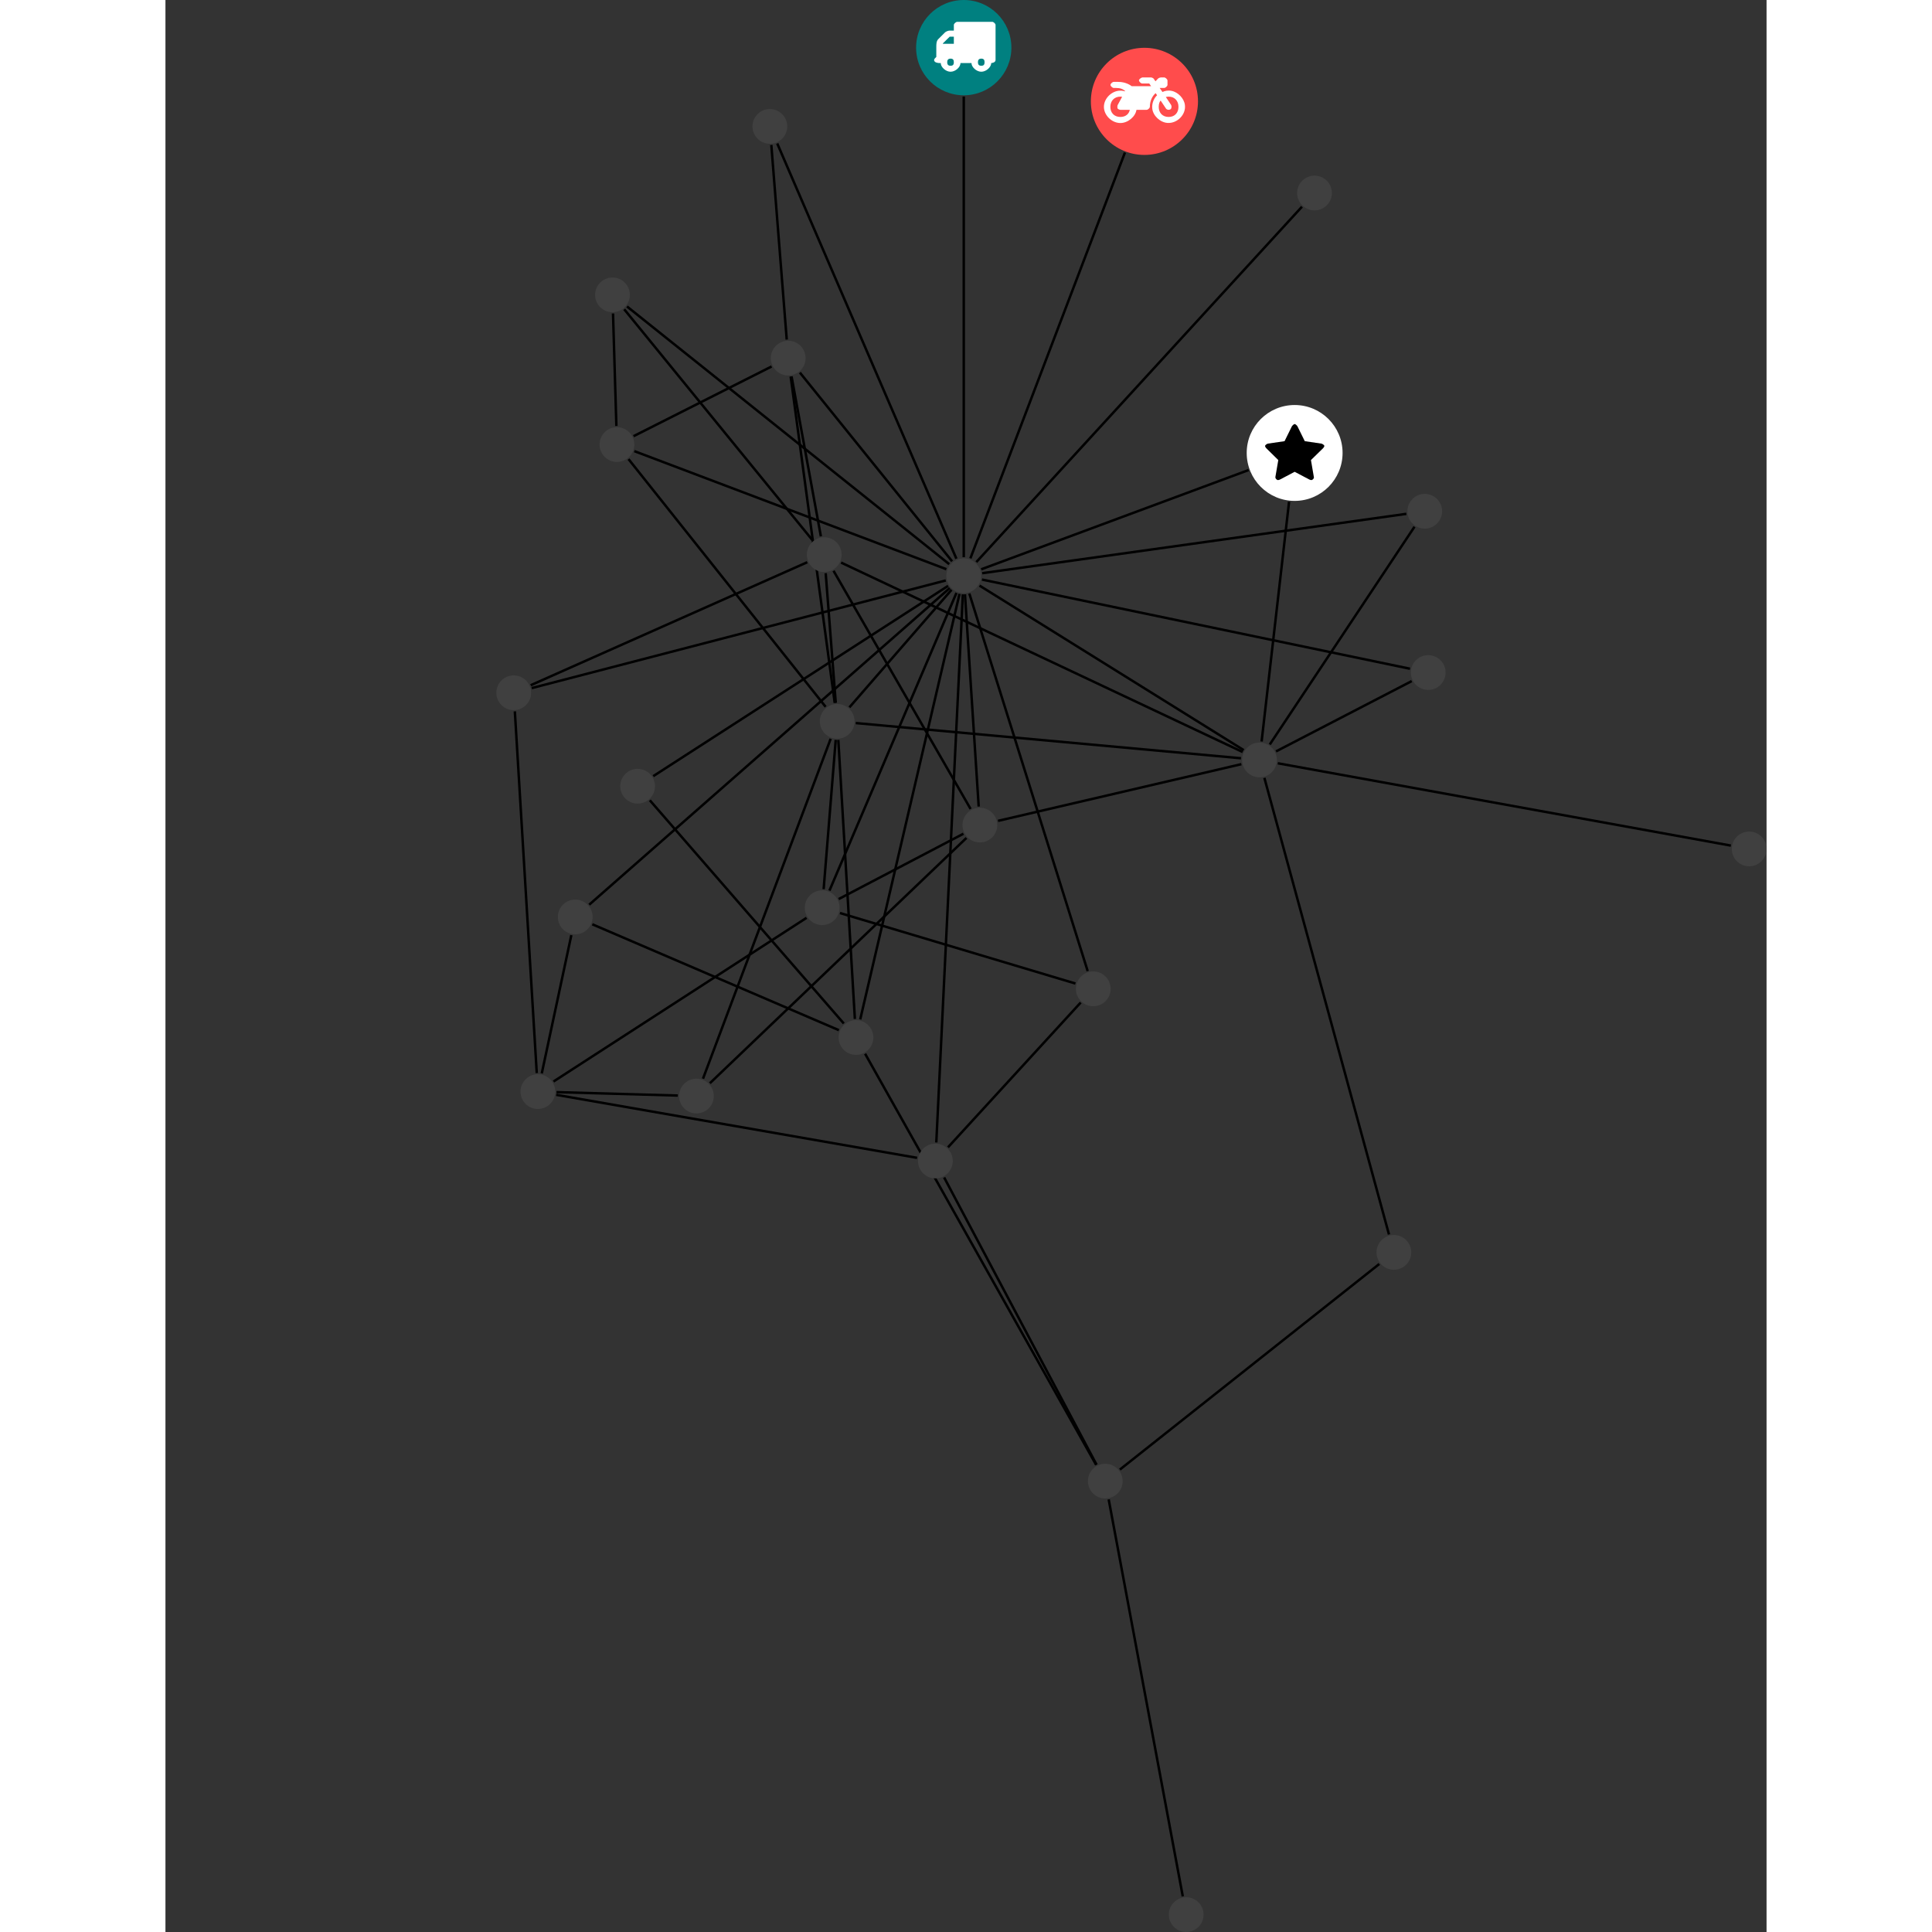 <?xml version="1.0" encoding="UTF-8"?>
<svg xmlns="http://www.w3.org/2000/svg" xmlns:xlink="http://www.w3.org/1999/xlink" width="313.377pt" height="313.377pt" viewBox="-53.672 0.000 259.704 313.377" version="1.1">
<rect x="-53.672" y="0.000" width="259.704" height="313.377" fill="#333333" stroke="none"/>
<defs>
<g>
<symbol overflow="visible" id="glyph0-0">
<path style="stroke:none;" d="M 1.422 -0.75 L 1.422 -7.922 L 3.562 -7.922 L 3.562 -0.891 L 1.422 -0.891 Z M 0.625 0 L 4.531 0 L 4.531 -8.812 L 0.438 -8.812 L 0.438 0 Z M 0.625 0 "/>
</symbol>
<symbol overflow="visible" id="glyph0-1">
<path style="stroke:none;" d="M 3.375 -0.844 C 3.375 -0.453 3.234 -0.266 2.844 -0.266 C 2.469 -0.266 2.297 -0.453 2.297 -0.844 C 2.297 -1.219 2.469 -1.422 2.844 -1.422 C 3.234 -1.422 3.375 -1.219 3.375 -0.844 Z M 1.594 -3.688 L 1.594 -3.859 C 1.594 -3.875 1.578 -3.875 1.594 -3.891 L 2.688 -4.969 C 2.703 -5 2.656 -4.984 2.688 -4.984 L 3.375 -4.984 L 3.375 -3.828 L 1.594 -3.828 Z M 8.359 -0.844 C 8.359 -0.453 8.219 -0.266 7.828 -0.266 C 7.453 -0.266 7.281 -0.453 7.281 -0.844 C 7.281 -1.219 7.453 -1.422 7.828 -1.422 C 8.219 -1.422 8.359 -1.219 8.359 -0.844 Z M 10.141 -6.891 C 10.141 -7.094 9.812 -7.391 9.609 -7.391 L 3.922 -7.391 C 3.719 -7.391 3.375 -7.094 3.375 -6.891 L 3.375 -5.969 L 2.672 -5.969 C 2.469 -5.969 2.078 -5.812 1.938 -5.672 L 0.844 -4.578 C 0.531 -4.266 0.531 -3.734 0.531 -3.328 L 0.531 -1.688 C 0.516 -1.688 0.172 -1.391 0.172 -1.203 C 0.172 -0.781 0.781 -0.703 1.062 -0.703 L 1.25 -0.703 C 1.25 -0.047 2.062 0.703 2.844 0.703 C 3.641 0.703 4.453 -0.047 4.453 -0.703 L 6.234 -0.703 C 6.234 -0.047 7.047 0.703 7.828 0.703 C 8.625 0.703 9.438 -0.047 9.438 -0.703 C 9.547 -0.703 10.141 -0.781 10.141 -1.203 Z M 10.141 -6.891 "/>
</symbol>
<symbol overflow="visible" id="glyph0-2">
<path style="stroke:none;" d="M 12.969 -2.906 C 12.844 -3.984 11.859 -5.016 10.781 -5.219 C 10.234 -5.328 9.703 -5.219 9.328 -5.031 L 8.875 -5.688 L 9.609 -5.688 C 9.812 -5.688 10.141 -5.984 10.141 -6.188 L 10.141 -6.891 C 10.141 -7.094 9.812 -7.391 9.609 -7.391 L 9.047 -7.391 C 8.969 -7.391 8.734 -7.312 8.656 -7.25 L 8.188 -6.766 L 7.891 -7.203 C 7.828 -7.281 7.594 -7.391 7.484 -7.391 L 6.078 -7.391 C 5.906 -7.391 5.547 -7.125 5.516 -6.953 C 5.484 -6.734 5.828 -6.406 6.047 -6.406 L 7.188 -6.406 L 7.484 -5.969 L 4.344 -5.969 C 4.141 -6.125 3.375 -6.672 2.141 -6.672 L 1.422 -6.672 C 1.219 -6.672 0.891 -6.375 0.891 -6.188 C 0.891 -5.984 1.219 -5.688 1.422 -5.688 L 1.781 -5.688 C 2.484 -5.688 2.906 -5.516 3.281 -5.188 L 3.25 -5.141 C 3.078 -5.188 2.797 -5.25 2.5 -5.25 C 1.109 -5.25 -0.172 -4 -0.172 -2.625 C -0.172 -1.25 1.109 0 2.5 0 C 3.75 0 4.953 -1.062 5.109 -2.141 L 6.766 -2.141 C 6.969 -2.141 7.281 -2.438 7.281 -2.625 C 7.281 -3.609 7.688 -4.391 8.219 -4.844 L 8.453 -4.5 C 7.969 -4.062 7.578 -3.203 7.672 -2.359 C 7.781 -1.172 8.969 -0.094 10.141 -0.016 C 11.703 0.094 13.156 -1.344 12.969 -2.906 Z M 2.5 -0.984 C 1.516 -0.984 0.875 -1.641 0.875 -2.625 C 0.875 -3.594 1.516 -4.281 2.5 -4.281 C 2.672 -4.281 2.844 -4.234 2.781 -4.25 L 2.047 -2.891 C 2 -2.781 2 -2.469 2.047 -2.359 C 2.125 -2.25 2.375 -2.141 2.5 -2.141 L 4.031 -2.141 C 3.891 -1.453 3.344 -0.984 2.5 -0.984 Z M 10.328 -0.984 C 9.344 -0.984 8.719 -1.641 8.719 -2.625 C 8.719 -3.109 8.859 -3.469 9.031 -3.641 L 9.906 -2.328 C 9.969 -2.219 10.203 -2.141 10.328 -2.141 C 10.391 -2.141 10.594 -2.188 10.641 -2.234 C 10.812 -2.344 10.844 -2.75 10.734 -2.922 L 9.875 -4.219 C 9.859 -4.219 10.094 -4.281 10.328 -4.281 C 11.297 -4.281 11.922 -3.594 11.922 -2.625 C 11.922 -1.641 11.297 -0.984 10.328 -0.984 Z M 10.328 -0.984 "/>
</symbol>
<symbol overflow="visible" id="glyph0-3">
<path style="stroke:none;" d="M 9.438 -5.078 C 9.438 -5.25 9.078 -5.453 8.938 -5.469 L 6.266 -5.859 L 5.078 -8.266 C 5.031 -8.375 4.75 -8.641 4.625 -8.641 C 4.5 -8.641 4.234 -8.375 4.172 -8.266 L 2.984 -5.859 L 0.312 -5.469 C 0.172 -5.453 -0.172 -5.25 -0.172 -5.078 C -0.172 -4.969 -0.062 -4.781 0.016 -4.719 L 1.969 -2.797 L 1.5 -0.062 C 1.5 -0.016 1.5 0.016 1.5 0.047 C 1.5 0.203 1.75 0.453 1.906 0.453 C 1.984 0.453 2.188 0.406 2.25 0.359 L 4.625 -0.891 L 7 0.359 C 7.062 0.406 7.266 0.453 7.344 0.453 C 7.5 0.453 7.75 0.203 7.75 0.047 C 7.75 0.016 7.75 -0.016 7.734 -0.062 L 7.266 -2.797 L 9.234 -4.719 C 9.297 -4.781 9.438 -4.969 9.438 -5.078 Z M 9.438 -5.078 "/>
</symbol>
</g>
<clipPath id="clip1">
  <path d="M 93 237 L 117 237 L 117 313.379 L 93 313.379 Z M 93 237 "/>
</clipPath>
<clipPath id="clip2">
  <path d="M 109 307 L 115 307 L 115 313.379 L 109 313.379 Z M 109 307 "/>
</clipPath>
<clipPath id="clip3">
  <path d="M 200 134 L 206.031 134 L 206.031 141 L 200 141 Z M 200 134 "/>
</clipPath>
</defs>
<g id="surface1">
<path style="fill:none;stroke-width:0.399;stroke-linecap:butt;stroke-linejoin:miter;stroke:rgb(0%,0%,0%);stroke-opacity:1;stroke-miterlimit:10;" d="M 0.001 -7.927 L 0.001 -82.646 " transform="matrix(1,0,0,-1,75.815,7.729)"/>
<path style="fill:none;stroke-width:0.399;stroke-linecap:butt;stroke-linejoin:miter;stroke:rgb(0%,0%,0%);stroke-opacity:1;stroke-miterlimit:10;" d="M 54.857 -25.802 L 2.04 -83.439 " transform="matrix(1,0,0,-1,75.815,7.729)"/>
<path style="fill:none;stroke-width:0.399;stroke-linecap:butt;stroke-linejoin:miter;stroke:rgb(0%,0%,0%);stroke-opacity:1;stroke-miterlimit:10;" d="M -72.815 -107.654 L -69.26 -166.322 " transform="matrix(1,0,0,-1,75.815,7.729)"/>
<path style="fill:none;stroke-width:0.399;stroke-linecap:butt;stroke-linejoin:miter;stroke:rgb(0%,0%,0%);stroke-opacity:1;stroke-miterlimit:10;" d="M -70.241 -103.416 L -25.385 -83.466 " transform="matrix(1,0,0,-1,75.815,7.729)"/>
<path style="fill:none;stroke-width:0.399;stroke-linecap:butt;stroke-linejoin:miter;stroke:rgb(0%,0%,0%);stroke-opacity:1;stroke-miterlimit:10;" d="M -70.077 -103.884 L -2.92 -86.423 " transform="matrix(1,0,0,-1,75.815,7.729)"/>
<path style="fill:none;stroke-width:0.399;stroke-linecap:butt;stroke-linejoin:miter;stroke:rgb(0%,0%,0%);stroke-opacity:1;stroke-miterlimit:10;" d="M 26.142 -17.021 L 1.076 -82.841 " transform="matrix(1,0,0,-1,75.815,7.729)"/>
<g clip-path="url(#clip1)" clip-rule="nonzero">
<path style="fill:none;stroke-width:0.399;stroke-linecap:butt;stroke-linejoin:miter;stroke:rgb(0%,0%,0%);stroke-opacity:1;stroke-miterlimit:10;" d="M 35.529 -299.869 L 23.509 -235.482 " transform="matrix(1,0,0,-1,75.815,7.729)"/>
</g>
<path style="fill:none;stroke-width:0.399;stroke-linecap:butt;stroke-linejoin:miter;stroke:rgb(0%,0%,0%);stroke-opacity:1;stroke-miterlimit:10;" d="M 67.404 -197.291 L 25.322 -230.642 " transform="matrix(1,0,0,-1,75.815,7.729)"/>
<path style="fill:none;stroke-width:0.399;stroke-linecap:butt;stroke-linejoin:miter;stroke:rgb(0%,0%,0%);stroke-opacity:1;stroke-miterlimit:10;" d="M 68.974 -192.505 L 48.763 -118.447 " transform="matrix(1,0,0,-1,75.815,7.729)"/>
<path style="fill:none;stroke-width:0.399;stroke-linecap:butt;stroke-linejoin:miter;stroke:rgb(0%,0%,0%);stroke-opacity:1;stroke-miterlimit:10;" d="M -31.213 -15.783 L -28.713 -47.349 " transform="matrix(1,0,0,-1,75.815,7.729)"/>
<path style="fill:none;stroke-width:0.399;stroke-linecap:butt;stroke-linejoin:miter;stroke:rgb(0%,0%,0%);stroke-opacity:1;stroke-miterlimit:10;" d="M -30.253 -15.544 L -1.194 -82.892 " transform="matrix(1,0,0,-1,75.815,7.729)"/>
<path style="fill:none;stroke-width:0.399;stroke-linecap:butt;stroke-linejoin:miter;stroke:rgb(0%,0%,0%);stroke-opacity:1;stroke-miterlimit:10;" d="M 52.767 -73.666 L 48.314 -112.541 " transform="matrix(1,0,0,-1,75.815,7.729)"/>
<path style="fill:none;stroke-width:0.399;stroke-linecap:butt;stroke-linejoin:miter;stroke:rgb(0%,0%,0%);stroke-opacity:1;stroke-miterlimit:10;" d="M 46.197 -68.517 L 2.83 -84.615 " transform="matrix(1,0,0,-1,75.815,7.729)"/>
<path style="fill:none;stroke-width:0.399;stroke-linecap:butt;stroke-linejoin:miter;stroke:rgb(0%,0%,0%);stroke-opacity:1;stroke-miterlimit:10;" d="M -63.651 -143.955 L -68.448 -166.384 " transform="matrix(1,0,0,-1,75.815,7.729)"/>
<path style="fill:none;stroke-width:0.399;stroke-linecap:butt;stroke-linejoin:miter;stroke:rgb(0%,0%,0%);stroke-opacity:1;stroke-miterlimit:10;" d="M -60.249 -142.193 L -20.253 -159.369 " transform="matrix(1,0,0,-1,75.815,7.729)"/>
<path style="fill:none;stroke-width:0.399;stroke-linecap:butt;stroke-linejoin:miter;stroke:rgb(0%,0%,0%);stroke-opacity:1;stroke-miterlimit:10;" d="M -60.752 -139.013 L -2.268 -87.654 " transform="matrix(1,0,0,-1,75.815,7.729)"/>
<path style="fill:none;stroke-width:0.399;stroke-linecap:butt;stroke-linejoin:miter;stroke:rgb(0%,0%,0%);stroke-opacity:1;stroke-miterlimit:10;" d="M 72.658 -102.748 L 50.65 -114.15 " transform="matrix(1,0,0,-1,75.815,7.729)"/>
<path style="fill:none;stroke-width:0.399;stroke-linecap:butt;stroke-linejoin:miter;stroke:rgb(0%,0%,0%);stroke-opacity:1;stroke-miterlimit:10;" d="M 72.384 -100.744 L 2.955 -86.279 " transform="matrix(1,0,0,-1,75.815,7.729)"/>
<path style="fill:none;stroke-width:0.399;stroke-linecap:butt;stroke-linejoin:miter;stroke:rgb(0%,0%,0%);stroke-opacity:1;stroke-miterlimit:10;" d="M -50.92 -122.08 L -19.46 -158.283 " transform="matrix(1,0,0,-1,75.815,7.729)"/>
<path style="fill:none;stroke-width:0.399;stroke-linecap:butt;stroke-linejoin:miter;stroke:rgb(0%,0%,0%);stroke-opacity:1;stroke-miterlimit:10;" d="M -50.366 -118.166 L -2.534 -87.298 " transform="matrix(1,0,0,-1,75.815,7.729)"/>
<path style="fill:none;stroke-width:0.399;stroke-linecap:butt;stroke-linejoin:miter;stroke:rgb(0%,0%,0%);stroke-opacity:1;stroke-miterlimit:10;" d="M 18.966 -154.888 L -2.557 -178.369 " transform="matrix(1,0,0,-1,75.815,7.729)"/>
<path style="fill:none;stroke-width:0.399;stroke-linecap:butt;stroke-linejoin:miter;stroke:rgb(0%,0%,0%);stroke-opacity:1;stroke-miterlimit:10;" d="M 18.115 -151.802 L -20.077 -140.369 " transform="matrix(1,0,0,-1,75.815,7.729)"/>
<path style="fill:none;stroke-width:0.399;stroke-linecap:butt;stroke-linejoin:miter;stroke:rgb(0%,0%,0%);stroke-opacity:1;stroke-miterlimit:10;" d="M 20.103 -149.787 L 0.904 -88.544 " transform="matrix(1,0,0,-1,75.815,7.729)"/>
<path style="fill:none;stroke-width:0.399;stroke-linecap:butt;stroke-linejoin:miter;stroke:rgb(0%,0%,0%);stroke-opacity:1;stroke-miterlimit:10;" d="M -66.104 -169.853 L -7.569 -180.076 " transform="matrix(1,0,0,-1,75.815,7.729)"/>
<path style="fill:none;stroke-width:0.399;stroke-linecap:butt;stroke-linejoin:miter;stroke:rgb(0%,0%,0%);stroke-opacity:1;stroke-miterlimit:10;" d="M -66.061 -169.419 L -46.374 -169.974 " transform="matrix(1,0,0,-1,75.815,7.729)"/>
<path style="fill:none;stroke-width:0.399;stroke-linecap:butt;stroke-linejoin:miter;stroke:rgb(0%,0%,0%);stroke-opacity:1;stroke-miterlimit:10;" d="M -66.545 -167.697 L -25.499 -141.146 " transform="matrix(1,0,0,-1,75.815,7.729)"/>
<path style="fill:none;stroke-width:0.399;stroke-linecap:butt;stroke-linejoin:miter;stroke:rgb(0%,0%,0%);stroke-opacity:1;stroke-miterlimit:10;" d="M 124.431 -129.431 L 50.939 -116.076 " transform="matrix(1,0,0,-1,75.815,7.729)"/>
<path style="fill:none;stroke-width:0.399;stroke-linecap:butt;stroke-linejoin:miter;stroke:rgb(0%,0%,0%);stroke-opacity:1;stroke-miterlimit:10;" d="M -3.182 -183.259 L 21.54 -229.849 " transform="matrix(1,0,0,-1,75.815,7.729)"/>
<path style="fill:none;stroke-width:0.399;stroke-linecap:butt;stroke-linejoin:miter;stroke:rgb(0%,0%,0%);stroke-opacity:1;stroke-miterlimit:10;" d="M -4.452 -177.58 L -0.147 -88.677 " transform="matrix(1,0,0,-1,75.815,7.729)"/>
<path style="fill:none;stroke-width:0.399;stroke-linecap:butt;stroke-linejoin:miter;stroke:rgb(0%,0%,0%);stroke-opacity:1;stroke-miterlimit:10;" d="M -41.178 -167.974 L 0.435 -128.189 " transform="matrix(1,0,0,-1,75.815,7.729)"/>
<path style="fill:none;stroke-width:0.399;stroke-linecap:butt;stroke-linejoin:miter;stroke:rgb(0%,0%,0%);stroke-opacity:1;stroke-miterlimit:10;" d="M -42.295 -167.236 L -21.585 -112.103 " transform="matrix(1,0,0,-1,75.815,7.729)"/>
<path style="fill:none;stroke-width:0.399;stroke-linecap:butt;stroke-linejoin:miter;stroke:rgb(0%,0%,0%);stroke-opacity:1;stroke-miterlimit:10;" d="M -15.999 -163.193 L 21.478 -229.884 " transform="matrix(1,0,0,-1,75.815,7.729)"/>
<path style="fill:none;stroke-width:0.399;stroke-linecap:butt;stroke-linejoin:miter;stroke:rgb(0%,0%,0%);stroke-opacity:1;stroke-miterlimit:10;" d="M -17.659 -157.548 L -20.346 -112.291 " transform="matrix(1,0,0,-1,75.815,7.729)"/>
<path style="fill:none;stroke-width:0.399;stroke-linecap:butt;stroke-linejoin:miter;stroke:rgb(0%,0%,0%);stroke-opacity:1;stroke-miterlimit:10;" d="M -16.792 -157.623 L -0.686 -88.603 " transform="matrix(1,0,0,-1,75.815,7.729)"/>
<path style="fill:none;stroke-width:0.399;stroke-linecap:butt;stroke-linejoin:miter;stroke:rgb(0%,0%,0%);stroke-opacity:1;stroke-miterlimit:10;" d="M -56.889 -43.115 L -56.346 -61.365 " transform="matrix(1,0,0,-1,75.815,7.729)"/>
<path style="fill:none;stroke-width:0.399;stroke-linecap:butt;stroke-linejoin:miter;stroke:rgb(0%,0%,0%);stroke-opacity:1;stroke-miterlimit:10;" d="M -55.073 -42.439 L -24.534 -79.9 " transform="matrix(1,0,0,-1,75.815,7.729)"/>
<path style="fill:none;stroke-width:0.399;stroke-linecap:butt;stroke-linejoin:miter;stroke:rgb(0%,0%,0%);stroke-opacity:1;stroke-miterlimit:10;" d="M -54.62 -41.986 L -2.358 -83.779 " transform="matrix(1,0,0,-1,75.815,7.729)"/>
<path style="fill:none;stroke-width:0.399;stroke-linecap:butt;stroke-linejoin:miter;stroke:rgb(0%,0%,0%);stroke-opacity:1;stroke-miterlimit:10;" d="M 73.111 -77.712 L 49.638 -113.025 " transform="matrix(1,0,0,-1,75.815,7.729)"/>
<path style="fill:none;stroke-width:0.399;stroke-linecap:butt;stroke-linejoin:miter;stroke:rgb(0%,0%,0%);stroke-opacity:1;stroke-miterlimit:10;" d="M 71.79 -75.619 L 2.99 -85.244 " transform="matrix(1,0,0,-1,75.815,7.729)"/>
<path style="fill:none;stroke-width:0.399;stroke-linecap:butt;stroke-linejoin:miter;stroke:rgb(0%,0%,0%);stroke-opacity:1;stroke-miterlimit:10;" d="M -53.561 -63.021 L -31.17 -51.716 " transform="matrix(1,0,0,-1,75.815,7.729)"/>
<path style="fill:none;stroke-width:0.399;stroke-linecap:butt;stroke-linejoin:miter;stroke:rgb(0%,0%,0%);stroke-opacity:1;stroke-miterlimit:10;" d="M -54.377 -66.74 L -22.405 -106.919 " transform="matrix(1,0,0,-1,75.815,7.729)"/>
<path style="fill:none;stroke-width:0.399;stroke-linecap:butt;stroke-linejoin:miter;stroke:rgb(0%,0%,0%);stroke-opacity:1;stroke-miterlimit:10;" d="M -53.432 -65.447 L -2.823 -84.595 " transform="matrix(1,0,0,-1,75.815,7.729)"/>
<path style="fill:none;stroke-width:0.399;stroke-linecap:butt;stroke-linejoin:miter;stroke:rgb(0%,0%,0%);stroke-opacity:1;stroke-miterlimit:10;" d="M 1.111 -123.49 L -21.124 -84.853 " transform="matrix(1,0,0,-1,75.815,7.729)"/>
<path style="fill:none;stroke-width:0.399;stroke-linecap:butt;stroke-linejoin:miter;stroke:rgb(0%,0%,0%);stroke-opacity:1;stroke-miterlimit:10;" d="M -0.057 -127.505 L -20.292 -138.103 " transform="matrix(1,0,0,-1,75.815,7.729)"/>
<path style="fill:none;stroke-width:0.399;stroke-linecap:butt;stroke-linejoin:miter;stroke:rgb(0%,0%,0%);stroke-opacity:1;stroke-miterlimit:10;" d="M 5.556 -125.419 L 45.029 -116.22 " transform="matrix(1,0,0,-1,75.815,7.729)"/>
<path style="fill:none;stroke-width:0.399;stroke-linecap:butt;stroke-linejoin:miter;stroke:rgb(0%,0%,0%);stroke-opacity:1;stroke-miterlimit:10;" d="M 2.423 -123.095 L 0.197 -88.673 " transform="matrix(1,0,0,-1,75.815,7.729)"/>
<path style="fill:none;stroke-width:0.399;stroke-linecap:butt;stroke-linejoin:miter;stroke:rgb(0%,0%,0%);stroke-opacity:1;stroke-miterlimit:10;" d="M -27.932 -53.326 L -23.174 -79.271 " transform="matrix(1,0,0,-1,75.815,7.729)"/>
<path style="fill:none;stroke-width:0.399;stroke-linecap:butt;stroke-linejoin:miter;stroke:rgb(0%,0%,0%);stroke-opacity:1;stroke-miterlimit:10;" d="M -28.073 -53.349 L -20.928 -106.287 " transform="matrix(1,0,0,-1,75.815,7.729)"/>
<path style="fill:none;stroke-width:0.399;stroke-linecap:butt;stroke-linejoin:miter;stroke:rgb(0%,0%,0%);stroke-opacity:1;stroke-miterlimit:10;" d="M -26.581 -52.705 L -1.893 -83.314 " transform="matrix(1,0,0,-1,75.815,7.729)"/>
<path style="fill:none;stroke-width:0.399;stroke-linecap:butt;stroke-linejoin:miter;stroke:rgb(0%,0%,0%);stroke-opacity:1;stroke-miterlimit:10;" d="M -19.897 -83.525 L 45.24 -114.248 " transform="matrix(1,0,0,-1,75.815,7.729)"/>
<path style="fill:none;stroke-width:0.399;stroke-linecap:butt;stroke-linejoin:miter;stroke:rgb(0%,0%,0%);stroke-opacity:1;stroke-miterlimit:10;" d="M -22.393 -85.248 L -20.76 -106.271 " transform="matrix(1,0,0,-1,75.815,7.729)"/>
<path style="fill:none;stroke-width:0.399;stroke-linecap:butt;stroke-linejoin:miter;stroke:rgb(0%,0%,0%);stroke-opacity:1;stroke-miterlimit:10;" d="M -22.725 -136.498 L -20.768 -112.287 " transform="matrix(1,0,0,-1,75.815,7.729)"/>
<path style="fill:none;stroke-width:0.399;stroke-linecap:butt;stroke-linejoin:miter;stroke:rgb(0%,0%,0%);stroke-opacity:1;stroke-miterlimit:10;" d="M -21.784 -136.728 L -1.182 -88.439 " transform="matrix(1,0,0,-1,75.815,7.729)"/>
<path style="fill:none;stroke-width:0.399;stroke-linecap:butt;stroke-linejoin:miter;stroke:rgb(0%,0%,0%);stroke-opacity:1;stroke-miterlimit:10;" d="M 44.966 -115.263 L -17.518 -109.552 " transform="matrix(1,0,0,-1,75.815,7.729)"/>
<path style="fill:none;stroke-width:0.399;stroke-linecap:butt;stroke-linejoin:miter;stroke:rgb(0%,0%,0%);stroke-opacity:1;stroke-miterlimit:10;" d="M 45.408 -113.943 L 2.56 -87.259 " transform="matrix(1,0,0,-1,75.815,7.729)"/>
<path style="fill:none;stroke-width:0.399;stroke-linecap:butt;stroke-linejoin:miter;stroke:rgb(0%,0%,0%);stroke-opacity:1;stroke-miterlimit:10;" d="M -18.545 -107.001 L -1.979 -87.939 " transform="matrix(1,0,0,-1,75.815,7.729)"/>
<path style=" stroke:none;fill-rule:nonzero;fill:rgb(0%,50%,50%);fill-opacity:1;" d="M 83.543 7.73 C 83.543 3.461 80.082 0 75.816 0 C 71.547 0 68.086 3.461 68.086 7.73 C 68.086 11.996 71.547 15.457 75.816 15.457 C 80.082 15.457 83.543 11.996 83.543 7.73 Z M 83.543 7.73 "/>
<g style="fill:rgb(100%,100%,100%);fill-opacity:1;">
  <use xlink:href="#glyph0-1" x="70.833" y="10.932"/>
</g>
<path style=" stroke:none;fill-rule:nonzero;fill:rgb(25%,25%,25%);fill-opacity:1;" d="M 135.527 31.309 C 135.527 29.75 134.266 28.488 132.711 28.488 C 131.152 28.488 129.891 29.75 129.891 31.309 C 129.891 32.863 131.152 34.125 132.711 34.125 C 134.266 34.125 135.527 32.863 135.527 31.309 Z M 135.527 31.309 "/>
<path style=" stroke:none;fill-rule:nonzero;fill:rgb(25%,25%,25%);fill-opacity:1;" d="M 5.637 112.371 C 5.637 110.812 4.375 109.551 2.816 109.551 C 1.262 109.551 0 110.812 0 112.371 C 0 113.926 1.262 115.188 2.816 115.188 C 4.375 115.188 5.637 113.926 5.637 112.371 Z M 5.637 112.371 "/>
<path style=" stroke:none;fill-rule:nonzero;fill:rgb(100%,29.999%,29.999%);fill-opacity:1;" d="M 113.809 16.441 C 113.809 11.645 109.918 7.754 105.121 7.754 C 100.324 7.754 96.434 11.645 96.434 16.441 C 96.434 21.238 100.324 25.129 105.121 25.129 C 109.918 25.129 113.809 21.238 113.809 16.441 Z M 113.809 16.441 "/>
<g style="fill:rgb(100%,100%,100%);fill-opacity:1;">
  <use xlink:href="#glyph0-2" x="98.721" y="19.954"/>
</g>
<g clip-path="url(#clip2)" clip-rule="nonzero">
<path style=" stroke:none;fill-rule:nonzero;fill:rgb(25%,25%,25%);fill-opacity:1;" d="M 114.715 310.559 C 114.715 309.004 113.453 307.742 111.898 307.742 C 110.34 307.742 109.078 309.004 109.078 310.559 C 109.078 312.117 110.34 313.379 111.898 313.379 C 113.453 313.379 114.715 312.117 114.715 310.559 Z M 114.715 310.559 "/>
</g>
<path style=" stroke:none;fill-rule:nonzero;fill:rgb(25%,25%,25%);fill-opacity:1;" d="M 148.402 203.141 C 148.402 201.586 147.141 200.324 145.582 200.324 C 144.027 200.324 142.766 201.586 142.766 203.141 C 142.766 204.699 144.027 205.961 145.582 205.961 C 147.141 205.961 148.402 204.699 148.402 203.141 Z M 148.402 203.141 "/>
<path style=" stroke:none;fill-rule:nonzero;fill:rgb(25%,25%,25%);fill-opacity:1;" d="M 47.184 20.504 C 47.184 18.945 45.922 17.684 44.363 17.684 C 42.809 17.684 41.547 18.945 41.547 20.504 C 41.547 22.059 42.809 23.32 44.363 23.32 C 45.922 23.32 47.184 22.059 47.184 20.504 Z M 47.184 20.504 "/>
<path style=" stroke:none;fill-rule:nonzero;fill:rgb(100%,100%,100%);fill-opacity:1;" d="M 137.262 73.469 C 137.262 69.176 133.781 65.695 129.488 65.695 C 125.195 65.695 121.711 69.176 121.711 73.469 C 121.711 77.766 125.195 81.246 129.488 81.246 C 133.781 81.246 137.262 77.766 137.262 73.469 Z M 137.262 73.469 "/>
<g style="fill:rgb(0%,0%,0%);fill-opacity:1;">
  <use xlink:href="#glyph0-3" x="124.866" y="77.42"/>
</g>
<path style=" stroke:none;fill-rule:nonzero;fill:rgb(25%,25%,25%);fill-opacity:1;" d="M 15.613 148.73 C 15.613 147.176 14.352 145.914 12.797 145.914 C 11.238 145.914 9.977 147.176 9.977 148.73 C 9.977 150.289 11.238 151.551 12.797 151.551 C 14.352 151.551 15.613 150.289 15.613 148.73 Z M 15.613 148.73 "/>
<path style=" stroke:none;fill-rule:nonzero;fill:rgb(25%,25%,25%);fill-opacity:1;" d="M 153.973 109.086 C 153.973 107.531 152.711 106.27 151.152 106.27 C 149.598 106.27 148.336 107.531 148.336 109.086 C 148.336 110.645 149.598 111.906 151.152 111.906 C 152.711 111.906 153.973 110.645 153.973 109.086 Z M 153.973 109.086 "/>
<path style=" stroke:none;fill-rule:nonzero;fill:rgb(25%,25%,25%);fill-opacity:1;" d="M 25.734 127.527 C 25.734 125.973 24.473 124.711 22.914 124.711 C 21.359 124.711 20.098 125.973 20.098 127.527 C 20.098 129.086 21.359 130.348 22.914 130.348 C 24.473 130.348 25.734 129.086 25.734 127.527 Z M 25.734 127.527 "/>
<path style=" stroke:none;fill-rule:nonzero;fill:rgb(25%,25%,25%);fill-opacity:1;" d="M 99.641 160.395 C 99.641 158.836 98.379 157.574 96.82 157.574 C 95.266 157.574 94.004 158.836 94.004 160.395 C 94.004 161.949 95.266 163.211 96.82 163.211 C 98.379 163.211 99.641 161.949 99.641 160.395 Z M 99.641 160.395 "/>
<path style=" stroke:none;fill-rule:nonzero;fill:rgb(25%,25%,25%);fill-opacity:1;" d="M 9.555 177.062 C 9.555 175.504 8.293 174.242 6.738 174.242 C 5.18 174.242 3.922 175.504 3.922 177.062 C 3.922 178.617 5.18 179.879 6.738 179.879 C 8.293 179.879 9.555 178.617 9.555 177.062 Z M 9.555 177.062 "/>
<g clip-path="url(#clip3)" clip-rule="nonzero">
<path style=" stroke:none;fill-rule:nonzero;fill:rgb(25%,25%,25%);fill-opacity:1;" d="M 206.031 137.699 C 206.031 136.141 204.77 134.879 203.215 134.879 C 201.656 134.879 200.395 136.141 200.395 137.699 C 200.395 139.254 201.656 140.516 203.215 140.516 C 204.77 140.516 206.031 139.254 206.031 137.699 Z M 206.031 137.699 "/>
</g>
<path style=" stroke:none;fill-rule:nonzero;fill:rgb(25%,25%,25%);fill-opacity:1;" d="M 74.035 188.32 C 74.035 186.762 72.773 185.5 71.219 185.5 C 69.66 185.5 68.398 186.762 68.398 188.32 C 68.398 189.875 69.66 191.137 71.219 191.137 C 72.773 191.137 74.035 189.875 74.035 188.32 Z M 74.035 188.32 "/>
<path style=" stroke:none;fill-rule:nonzero;fill:rgb(25%,25%,25%);fill-opacity:1;" d="M 35.273 177.789 C 35.273 176.23 34.012 174.969 32.457 174.969 C 30.902 174.969 29.641 176.23 29.641 177.789 C 29.641 179.344 30.902 180.605 32.457 180.605 C 34.012 180.605 35.273 179.344 35.273 177.789 Z M 35.273 177.789 "/>
<path style=" stroke:none;fill-rule:nonzero;fill:rgb(25%,25%,25%);fill-opacity:1;" d="M 61.152 168.285 C 61.152 166.73 59.891 165.469 58.336 165.469 C 56.781 165.469 55.52 166.73 55.52 168.285 C 55.52 169.844 56.781 171.105 58.336 171.105 C 59.891 171.105 61.152 169.844 61.152 168.285 Z M 61.152 168.285 "/>
<path style=" stroke:none;fill-rule:nonzero;fill:rgb(25%,25%,25%);fill-opacity:1;" d="M 21.656 47.828 C 21.656 46.273 20.395 45.012 18.84 45.012 C 17.281 45.012 16.02 46.273 16.02 47.828 C 16.02 49.387 17.281 50.648 18.84 50.648 C 20.395 50.648 21.656 49.387 21.656 47.828 Z M 21.656 47.828 "/>
<path style=" stroke:none;fill-rule:nonzero;fill:rgb(25%,25%,25%);fill-opacity:1;" d="M 101.59 240.242 C 101.59 238.688 100.328 237.426 98.77 237.426 C 97.215 237.426 95.953 238.688 95.953 240.242 C 95.953 241.797 97.215 243.059 98.77 243.059 C 100.328 243.059 101.59 241.797 101.59 240.242 Z M 101.59 240.242 "/>
<path style=" stroke:none;fill-rule:nonzero;fill:rgb(25%,25%,25%);fill-opacity:1;" d="M 153.41 82.93 C 153.41 81.371 152.148 80.109 150.594 80.109 C 149.039 80.109 147.777 81.371 147.777 82.93 C 147.777 84.484 149.039 85.746 150.594 85.746 C 152.148 85.746 153.41 84.484 153.41 82.93 Z M 153.41 82.93 "/>
<path style=" stroke:none;fill-rule:nonzero;fill:rgb(25%,25%,25%);fill-opacity:1;" d="M 22.379 72.109 C 22.379 70.551 21.117 69.289 19.559 69.289 C 18.004 69.289 16.742 70.551 16.742 72.109 C 16.742 73.664 18.004 74.926 19.559 74.926 C 21.117 74.926 22.379 73.664 22.379 72.109 Z M 22.379 72.109 "/>
<path style=" stroke:none;fill-rule:nonzero;fill:rgb(25%,25%,25%);fill-opacity:1;" d="M 81.25 133.832 C 81.25 132.277 79.988 131.016 78.434 131.016 C 76.875 131.016 75.613 132.277 75.613 133.832 C 75.613 135.387 76.875 136.648 78.434 136.648 C 79.988 136.648 81.25 135.387 81.25 133.832 Z M 81.25 133.832 "/>
<path style=" stroke:none;fill-rule:nonzero;fill:rgb(25%,25%,25%);fill-opacity:1;" d="M 50.156 58.086 C 50.156 56.527 48.895 55.266 47.34 55.266 C 45.781 55.266 44.52 56.527 44.52 58.086 C 44.52 59.641 45.781 60.902 47.34 60.902 C 48.895 60.902 50.156 59.641 50.156 58.086 Z M 50.156 58.086 "/>
<path style=" stroke:none;fill-rule:nonzero;fill:rgb(25%,25%,25%);fill-opacity:1;" d="M 56.004 89.969 C 56.004 88.41 54.742 87.148 53.188 87.148 C 51.629 87.148 50.367 88.41 50.367 89.969 C 50.367 91.523 51.629 92.785 53.188 92.785 C 54.742 92.785 56.004 91.523 56.004 89.969 Z M 56.004 89.969 "/>
<path style=" stroke:none;fill-rule:nonzero;fill:rgb(25%,25%,25%);fill-opacity:1;" d="M 55.668 147.23 C 55.668 145.676 54.406 144.414 52.848 144.414 C 51.293 144.414 50.031 145.676 50.031 147.23 C 50.031 148.789 51.293 150.051 52.848 150.051 C 54.406 150.051 55.668 148.789 55.668 147.23 Z M 55.668 147.23 "/>
<path style=" stroke:none;fill-rule:nonzero;fill:rgb(25%,25%,25%);fill-opacity:1;" d="M 126.602 123.266 C 126.602 121.707 125.34 120.445 123.785 120.445 C 122.227 120.445 120.965 121.707 120.965 123.266 C 120.965 124.82 122.227 126.082 123.785 126.082 C 125.34 126.082 126.602 124.82 126.602 123.266 Z M 126.602 123.266 "/>
<path style=" stroke:none;fill-rule:nonzero;fill:rgb(25%,25%,25%);fill-opacity:1;" d="M 58.109 117.008 C 58.109 115.449 56.848 114.188 55.289 114.188 C 53.734 114.188 52.473 115.449 52.473 117.008 C 52.473 118.562 53.734 119.824 55.289 119.824 C 56.848 119.824 58.109 118.562 58.109 117.008 Z M 58.109 117.008 "/>
<path style=" stroke:none;fill-rule:nonzero;fill:rgb(25%,25%,25%);fill-opacity:1;" d="M 78.633 93.391 C 78.633 91.836 77.371 90.574 75.816 90.574 C 74.258 90.574 72.996 91.836 72.996 93.391 C 72.996 94.949 74.258 96.211 75.816 96.211 C 77.371 96.211 78.633 94.949 78.633 93.391 Z M 78.633 93.391 "/>
</g>
</svg>
